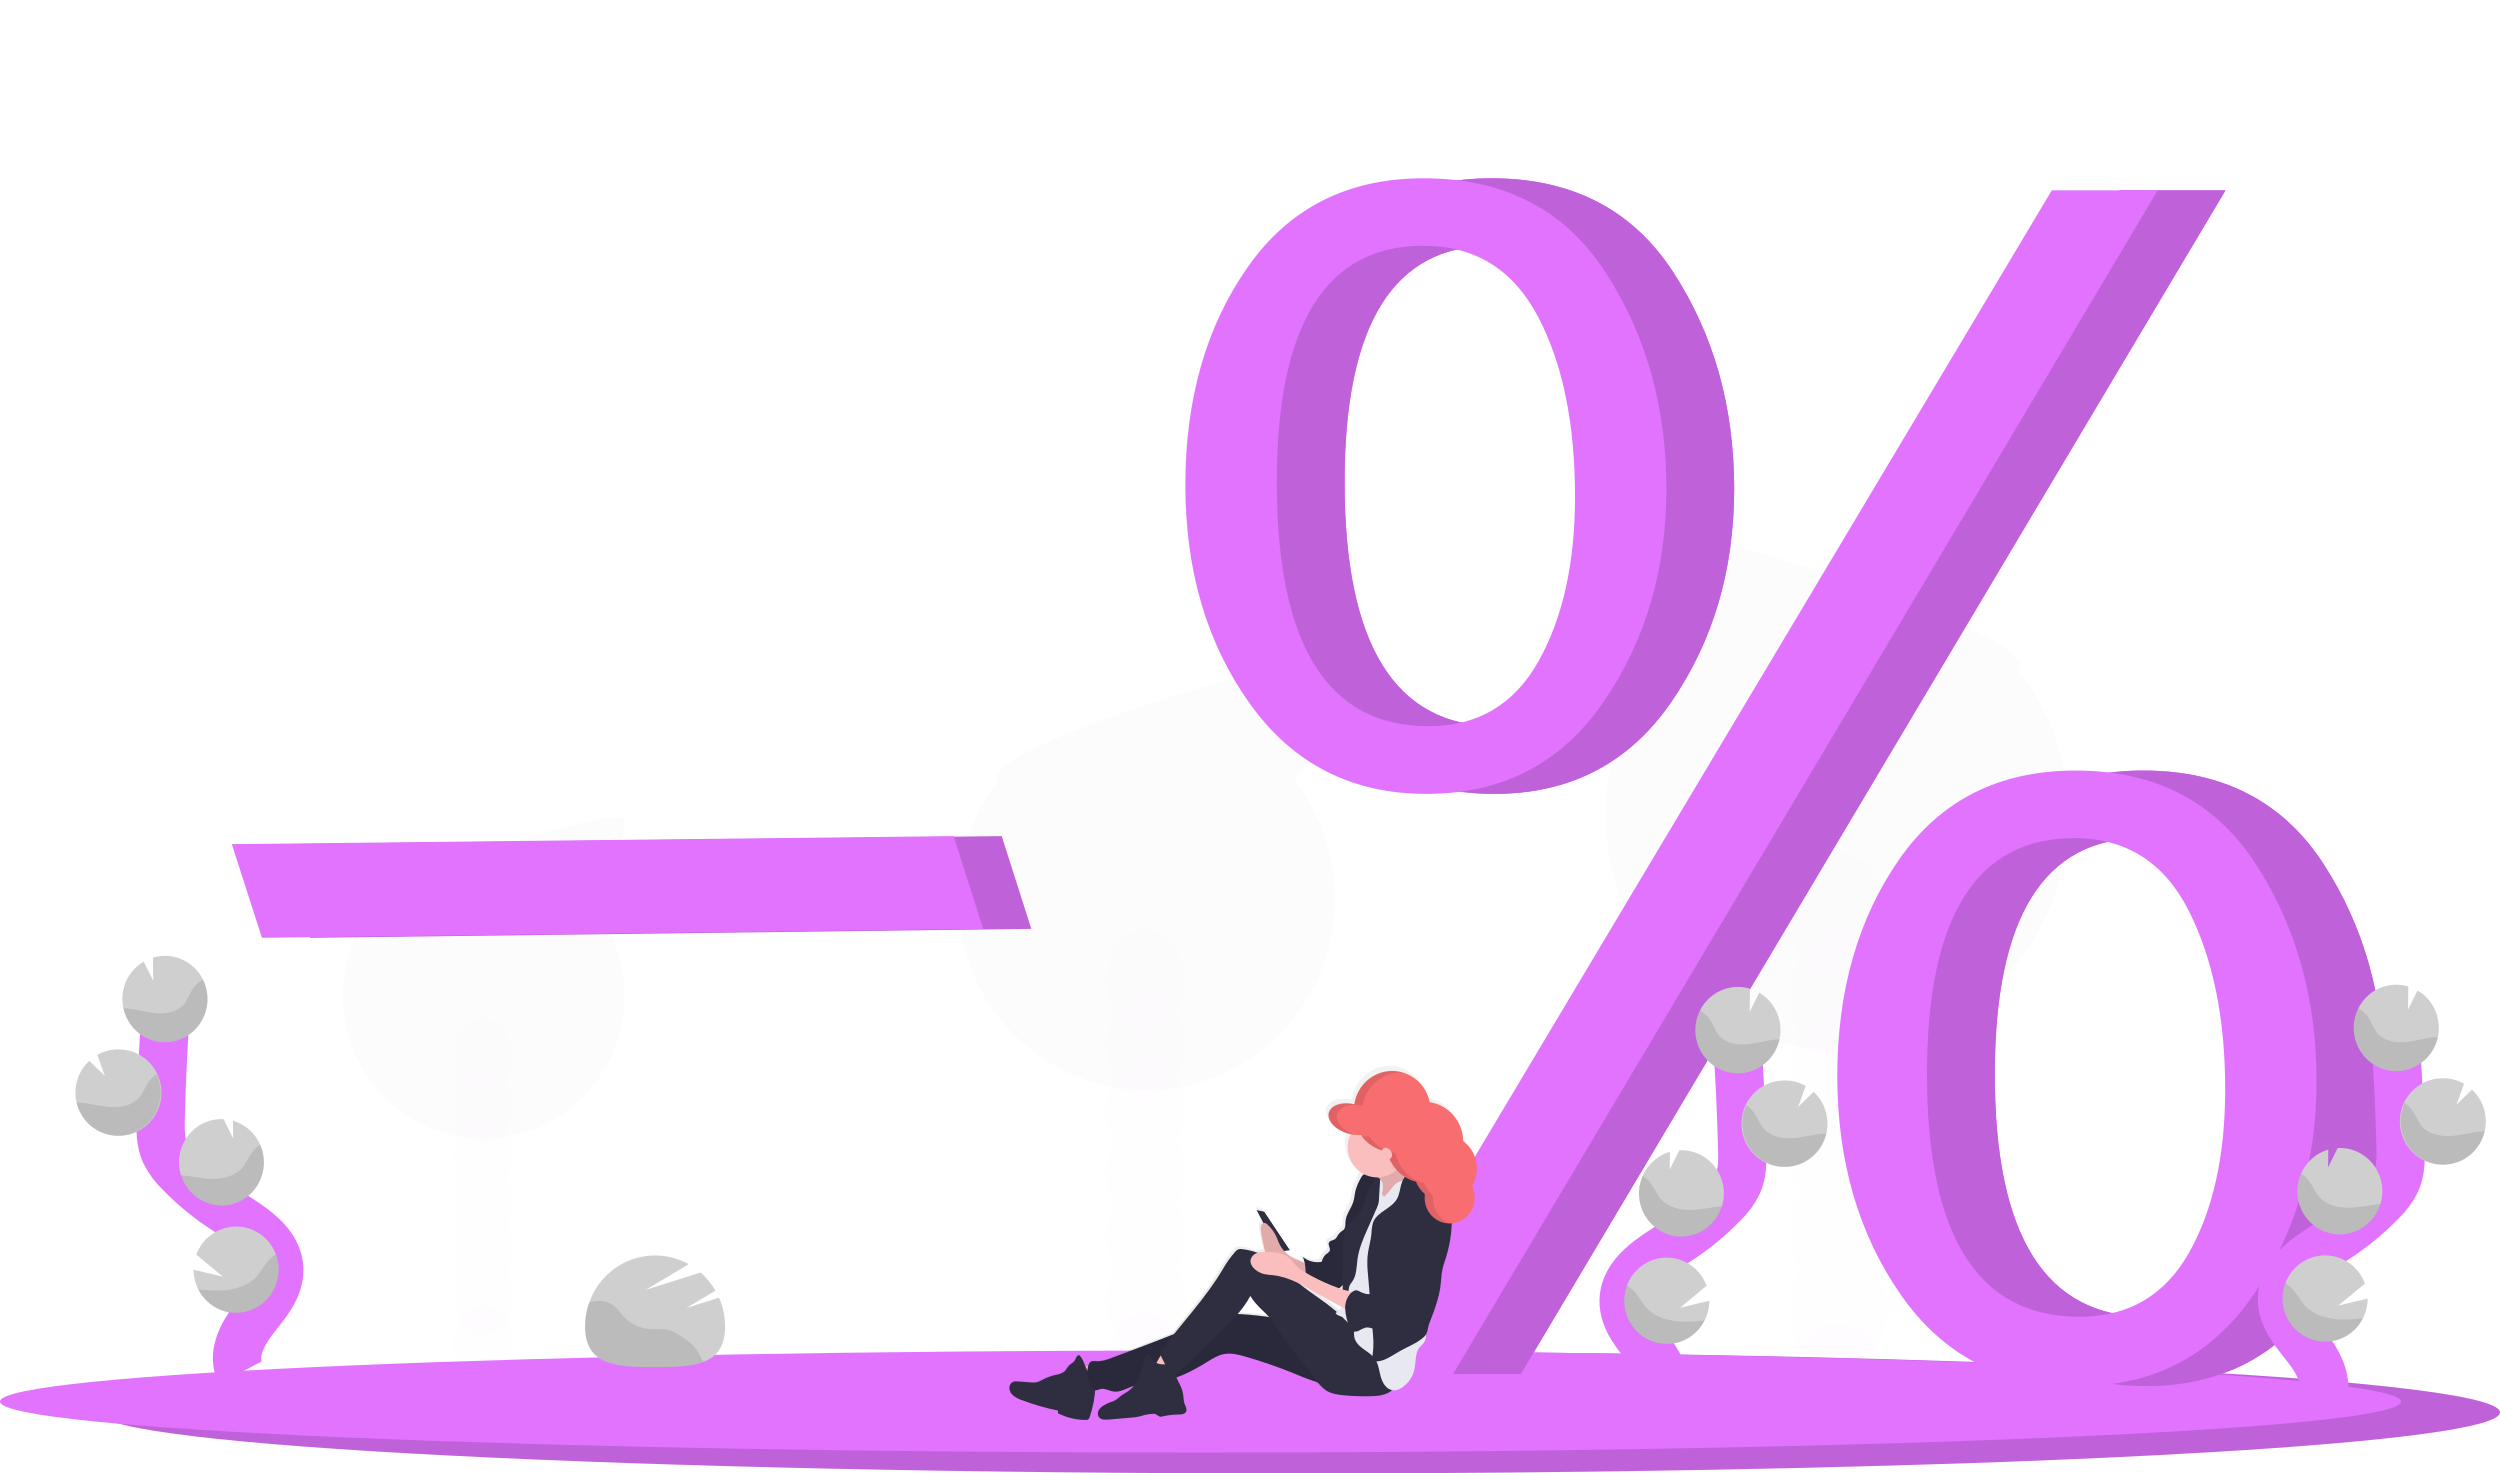<svg width="207" height="122" viewBox="0 0 207 122" fill="none" xmlns="http://www.w3.org/2000/svg">
<g clip-path="url(#clip0_1_538)">
<g opacity="0.1">
<path opacity="0.1" d="M152.193 120.201C154.402 120.201 156.193 117.821 156.193 114.887C156.193 111.952 154.402 109.573 152.193 109.573C149.983 109.573 148.192 111.952 148.192 114.887C148.192 117.821 149.983 120.201 152.193 120.201Z" fill="#E173FF"/>
<path opacity="0.1" d="M155.359 92.153C155.919 91.166 156.21 90.044 156.201 88.905C156.201 85.964 154.41 83.591 152.2 83.591C149.991 83.591 148.201 85.97 148.201 88.905C148.19 90.044 148.478 91.165 149.036 92.153C148.489 93.145 148.201 94.263 148.201 95.4C148.201 96.537 148.489 97.655 149.036 98.647C148.489 99.639 148.202 100.758 148.202 101.895C148.202 103.032 148.489 104.15 149.036 105.143C148.478 106.131 148.19 107.252 148.201 108.391C148.201 111.332 149.993 113.705 152.2 113.705C154.408 113.705 156.201 111.326 156.201 108.391C156.212 107.252 155.924 106.131 155.366 105.143C155.913 104.15 156.201 103.032 156.201 101.895C156.201 100.758 155.913 99.639 155.366 98.647C155.913 97.655 156.201 96.537 156.201 95.4C156.201 94.263 155.913 93.145 155.366 92.153H155.359Z" fill="#E173FF"/>
<path opacity="0.1" d="M152.193 87.725C154.402 87.725 156.193 85.346 156.193 82.411C156.193 79.476 154.402 77.097 152.193 77.097C149.983 77.097 148.192 79.476 148.192 82.411C148.192 85.346 149.983 87.725 152.193 87.725Z" fill="#E173FF"/>
<path opacity="0.1" d="M152.193 81.229C154.402 81.229 156.193 78.85 156.193 75.915C156.193 72.981 154.402 70.601 152.193 70.601C149.983 70.601 148.192 72.981 148.192 75.915C148.192 78.85 149.983 81.229 152.193 81.229Z" fill="#E173FF"/>
<path opacity="0.1" d="M167.167 31.466C167.712 30.76 168.21 30.016 168.655 29.24L158.151 27.489L169.519 27.575C170.608 25.167 171.203 22.559 171.265 19.91C171.327 17.26 170.856 14.626 169.881 12.168L154.629 20.193L168.697 9.705C167.378 7.396 165.606 5.387 163.489 3.803C161.373 2.219 158.958 1.094 156.395 0.499C153.832 -0.097 151.175 -0.151 148.59 0.341C146.006 0.832 143.548 1.858 141.371 3.355C139.194 4.852 137.344 6.788 135.936 9.042C134.528 11.296 133.592 13.82 133.187 16.457C132.781 19.094 132.915 21.787 133.58 24.369C134.244 26.952 135.425 29.367 137.049 31.466C136.198 32.565 135.466 33.754 134.865 35.012L148.508 42.206L133.961 37.243C132.938 40.307 132.683 43.581 133.221 46.769C133.758 49.958 135.071 52.96 137.04 55.503C134.817 58.371 133.434 61.817 133.05 65.445C132.665 69.073 133.294 72.738 134.865 76.02C136.436 79.303 138.885 82.071 141.933 84.007C144.98 85.943 148.503 86.97 152.099 86.97C155.694 86.97 159.217 85.943 162.265 84.007C165.312 82.071 167.761 79.303 169.332 76.02C170.903 72.738 171.532 69.073 171.148 65.445C170.763 61.817 169.38 58.371 167.157 55.503C169.814 52.076 171.258 47.842 171.258 43.481C171.258 39.12 169.814 34.886 167.157 31.459L167.167 31.466Z" fill="#CFCFCF"/>
<path opacity="0.1" d="M132.949 43.489C132.942 47.851 134.387 52.087 137.049 55.511C134.826 58.379 133.444 61.824 133.059 65.452C132.674 69.081 133.303 72.745 134.874 76.028C136.445 79.31 138.894 82.078 141.942 84.014C144.989 85.951 148.512 86.978 152.108 86.978C155.703 86.978 159.226 85.951 162.274 84.014C165.321 82.078 167.77 79.31 169.341 76.028C170.912 72.745 171.541 69.081 171.157 65.452C170.772 61.824 169.389 58.379 167.166 55.511C169.734 52.202 132.949 41.306 132.949 43.489Z" fill="black"/>
</g>
<g opacity="0.1">
<path opacity="0.1" d="M39.989 114.517C41.334 114.517 42.423 113.069 42.423 111.282C42.423 109.495 41.334 108.047 39.989 108.047C38.645 108.047 37.555 109.495 37.555 111.282C37.555 113.069 38.645 114.517 39.989 114.517Z" fill="#E173FF"/>
<path opacity="0.1" d="M41.925 97.443C42.265 96.841 42.441 96.159 42.434 95.465C42.434 93.679 41.347 92.23 39.998 92.23C38.649 92.23 37.564 93.679 37.564 95.465C37.557 96.159 37.732 96.841 38.071 97.443C37.739 98.047 37.564 98.728 37.564 99.42C37.564 100.112 37.739 100.793 38.071 101.397C37.739 102.001 37.564 102.682 37.564 103.374C37.564 104.066 37.739 104.746 38.071 105.351C37.732 105.952 37.557 106.634 37.564 107.326C37.564 109.115 38.651 110.563 39.998 110.563C41.346 110.563 42.434 109.115 42.434 107.326C42.441 106.634 42.265 105.951 41.925 105.351C42.259 104.747 42.434 104.066 42.434 103.374C42.434 102.681 42.259 102.001 41.925 101.397C42.259 100.793 42.434 100.112 42.434 99.42C42.434 98.728 42.259 98.047 41.925 97.443Z" fill="#E173FF"/>
<path opacity="0.1" d="M39.989 94.747C41.334 94.747 42.423 93.298 42.423 91.511C42.423 89.725 41.334 88.276 39.989 88.276C38.645 88.276 37.555 89.725 37.555 91.511C37.555 93.298 38.645 94.747 39.989 94.747Z" fill="#E173FF"/>
<path opacity="0.1" d="M39.989 90.793C41.334 90.793 42.423 89.344 42.423 87.558C42.423 85.771 41.334 84.323 39.989 84.323C38.645 84.323 37.555 85.771 37.555 87.558C37.555 89.344 38.645 90.793 39.989 90.793Z" fill="#E173FF"/>
<path opacity="0.1" d="M30.878 60.497C30.546 60.068 30.243 59.615 29.972 59.143L36.371 58.077L29.451 58.13C28.788 56.665 28.427 55.078 28.389 53.466C28.35 51.854 28.636 50.252 29.228 48.755L38.506 53.647L29.945 47.25C30.748 45.845 31.827 44.623 33.116 43.66C34.404 42.697 35.874 42.013 37.434 41.65C38.993 41.288 40.61 41.256 42.183 41.555C43.756 41.855 45.251 42.479 46.576 43.39C47.9 44.301 49.026 45.479 49.883 46.85C50.74 48.222 51.31 49.758 51.557 51.363C51.804 52.967 51.723 54.606 51.319 56.178C50.915 57.749 50.197 59.22 49.209 60.497C49.727 61.165 50.173 61.888 50.538 62.653L42.233 67.035L51.089 64.019C51.711 65.885 51.865 67.878 51.536 69.819C51.208 71.76 50.408 73.588 49.209 75.136C50.562 76.882 51.404 78.979 51.638 81.188C51.872 83.397 51.489 85.628 50.533 87.626C49.576 89.624 48.085 91.309 46.23 92.487C44.375 93.666 42.23 94.291 40.042 94.291C37.853 94.291 35.709 93.666 33.853 92.487C31.998 91.309 30.507 89.624 29.551 87.626C28.595 85.628 28.212 83.397 28.446 81.188C28.68 78.979 29.521 76.882 30.874 75.136C29.258 73.049 28.378 70.471 28.378 67.817C28.378 65.162 29.258 62.584 30.874 60.497H30.878Z" fill="#CFCFCF"/>
<path opacity="0.1" d="M51.705 67.817C51.709 70.472 50.829 73.051 49.209 75.136C50.562 76.882 51.404 78.979 51.638 81.188C51.872 83.397 51.489 85.628 50.533 87.626C49.576 89.624 48.085 91.309 46.23 92.487C44.375 93.666 42.23 94.291 40.042 94.291C37.853 94.291 35.709 93.666 33.853 92.487C31.998 91.309 30.507 89.624 29.551 87.626C28.595 85.628 28.212 83.397 28.446 81.188C28.68 78.979 29.521 76.882 30.874 75.136C29.311 73.131 51.705 66.488 51.705 67.817Z" fill="black"/>
</g>
<g opacity="0.1">
<path opacity="0.1" d="M94.863 117.333C96.663 117.333 98.121 115.395 98.121 113.004C98.121 110.614 96.663 108.676 94.863 108.676C93.064 108.676 91.605 110.614 91.605 113.004C91.605 115.395 93.064 117.333 94.863 117.333Z" fill="#E173FF"/>
<path opacity="0.1" d="M97.442 94.484C97.896 93.678 98.131 92.765 98.121 91.837C98.121 89.447 96.672 87.508 94.861 87.508C93.05 87.508 91.602 89.447 91.602 91.837C91.592 92.765 91.827 93.679 92.282 94.484C91.836 95.292 91.602 96.203 91.602 97.13C91.602 98.056 91.836 98.967 92.282 99.775C91.836 100.583 91.602 101.494 91.602 102.421C91.602 103.347 91.836 104.258 92.282 105.066C91.827 105.87 91.592 106.784 91.602 107.712C91.602 110.102 93.061 112.041 94.861 112.041C96.662 112.041 98.121 110.102 98.121 107.712C98.131 106.785 97.896 105.871 97.442 105.066C97.888 104.257 98.121 103.347 98.121 102.421C98.121 101.494 97.888 100.584 97.442 99.775C97.888 98.967 98.121 98.056 98.121 97.13C98.121 96.203 97.888 95.292 97.442 94.484Z" fill="#E173FF"/>
<path opacity="0.1" d="M94.863 90.876C96.663 90.876 98.121 88.937 98.121 86.547C98.121 84.156 96.663 82.218 94.863 82.218C93.064 82.218 91.605 84.156 91.605 86.547C91.605 88.937 93.064 90.876 94.863 90.876Z" fill="#E173FF"/>
<path opacity="0.1" d="M94.863 85.584C96.663 85.584 98.121 83.646 98.121 81.255C98.121 78.864 96.663 76.926 94.863 76.926C93.064 76.926 91.605 78.864 91.605 81.255C91.605 83.646 93.064 85.584 94.863 85.584Z" fill="#E173FF"/>
<path opacity="0.1" d="M82.673 45.044C82.228 44.469 81.822 43.864 81.46 43.232L90.02 41.806L80.763 41.876C79.874 39.914 79.39 37.789 79.338 35.631C79.287 33.472 79.67 31.326 80.464 29.323L92.887 35.863L81.429 27.316C82.499 25.428 83.942 23.784 85.667 22.487C87.392 21.191 89.361 20.269 91.453 19.779C93.544 19.29 95.713 19.244 97.823 19.644C99.933 20.044 101.939 20.881 103.716 22.103C105.492 23.325 107.002 24.906 108.149 26.747C109.297 28.588 110.058 30.649 110.385 32.803C110.712 34.956 110.598 37.154 110.051 39.26C109.503 41.367 108.533 43.336 107.202 45.044C107.895 45.94 108.491 46.909 108.98 47.934L97.868 53.794L109.717 49.75C110.55 52.246 110.756 54.914 110.316 57.511C109.877 60.109 108.807 62.554 107.202 64.626C109.012 66.962 110.139 69.769 110.452 72.724C110.765 75.68 110.252 78.665 108.973 81.339C107.693 84.013 105.698 86.268 103.215 87.845C100.733 89.422 97.863 90.259 94.934 90.259C92.005 90.259 89.135 89.422 86.653 87.845C84.17 86.268 82.175 84.013 80.895 81.339C79.615 78.665 79.103 75.68 79.416 72.724C79.729 69.769 80.855 66.962 82.666 64.626C80.503 61.833 79.327 58.384 79.327 54.831C79.327 51.279 80.503 47.83 82.666 45.037L82.673 45.044Z" fill="#CFCFCF"/>
<path opacity="0.1" d="M110.541 54.84C110.547 58.393 109.37 61.843 107.202 64.633C109.012 66.969 110.139 69.776 110.452 72.732C110.765 75.687 110.252 78.673 108.973 81.347C107.693 84.021 105.698 86.275 103.215 87.852C100.733 89.43 97.863 90.266 94.934 90.266C92.005 90.266 89.135 89.43 86.653 87.852C84.17 86.275 82.175 84.021 80.895 81.347C79.615 78.673 79.103 75.687 79.416 72.732C79.729 69.776 80.855 66.969 82.666 64.633C80.574 61.938 110.541 53.06 110.541 54.84Z" fill="black"/>
</g>
<path d="M207 116.943C207 118.206 197.905 119.36 182.868 120.252C180.133 120.412 177.203 120.564 174.096 120.708C171.41 120.83 168.596 120.946 165.653 121.055C162.801 121.158 159.84 121.254 156.769 121.342C147.073 121.623 136.354 121.825 124.966 121.926C122.202 121.952 119.402 121.972 116.565 121.985C113.609 121.999 110.62 122.005 107.597 122.004C52.697 122.004 8.195 119.741 8.195 116.949C8.195 114.157 52.697 111.894 107.597 111.894C131.232 111.894 152.937 112.315 169.997 113.014L171.863 113.091H171.873C193.363 114.015 207 115.407 207 116.943Z" fill="#E173FF"/>
<path opacity="0.15" d="M207 116.943C207 118.206 197.905 119.36 182.868 120.252C180.133 120.412 177.203 120.564 174.096 120.708C171.41 120.83 168.596 120.946 165.653 121.055C162.801 121.158 159.84 121.254 156.769 121.342C147.073 121.623 136.354 121.825 124.966 121.926C122.202 121.952 119.402 121.972 116.565 121.985C113.609 121.999 110.62 122.005 107.597 122.004C52.697 122.004 8.195 119.741 8.195 116.949C8.195 114.157 52.697 111.894 107.597 111.894C131.232 111.894 152.937 112.315 169.997 113.014L171.863 113.091H171.873C193.363 114.015 207 115.407 207 116.943Z" fill="black"/>
<path d="M198.805 116.054C198.805 117.109 189.71 118.076 174.673 118.811C171.94 118.945 169.008 119.072 165.902 119.191C163.216 119.294 160.402 119.391 157.459 119.482C154.608 119.568 151.647 119.648 148.576 119.723C138.878 119.958 128.159 120.127 116.771 120.211C114.01 120.232 111.21 120.248 108.37 120.259C105.414 120.27 102.425 120.276 99.403 120.276C44.504 120.276 0 118.384 0 116.048C0 113.712 44.504 111.821 99.403 111.821C123.037 111.821 144.742 112.172 161.802 112.756L163.668 112.82H163.68C185.177 113.605 198.805 114.762 198.805 116.054Z" fill="#E173FF"/>
<path d="M25.673 77.65L23.177 69.895L82.941 69.232L85.39 76.91L25.673 77.65Z" fill="#E173FF"/>
<path opacity="0.15" d="M25.673 77.65L23.177 69.895L82.941 69.232L85.39 76.91L25.673 77.65Z" fill="black"/>
<path d="M21.689 77.65L19.193 69.895L78.957 69.232L81.406 76.91L21.689 77.65Z" fill="#E173FF"/>
<path d="M123.713 65.734C117.534 65.734 112.664 63.245 109.103 58.266C105.543 53.287 103.763 47.256 103.763 40.172C103.763 33.04 105.484 27.021 108.928 22.114C112.371 17.208 117.228 14.757 123.499 14.762C130.149 14.762 135.16 17.347 138.531 22.517C141.902 27.687 143.588 33.67 143.589 40.468C143.589 47.216 141.844 53.115 138.355 58.165C134.866 63.215 129.985 65.738 123.713 65.734ZM123.894 60.133C127.959 60.133 130.997 58.335 133.009 54.739C135.02 51.142 136.026 46.608 136.026 41.137C136.026 35.046 134.997 30.06 132.938 26.176C130.88 22.293 127.722 20.351 123.467 20.349C115.377 20.349 111.333 26.871 111.333 39.914C111.333 53.395 115.519 60.135 123.89 60.133H123.894ZM125.929 113.767H116.992L175.503 15.76H184.272L125.929 113.767ZM177.692 114.773C171.42 114.773 166.53 112.261 163.023 107.236C159.516 102.212 157.755 96.18 157.74 89.14C157.74 82.056 159.45 76.061 162.869 71.154C166.288 66.248 171.157 63.797 177.477 63.802C184.08 63.802 189.055 66.387 192.403 71.557C195.751 76.727 197.426 82.71 197.427 89.506C197.427 96.21 195.694 102.098 192.227 107.17C188.761 112.242 183.915 114.776 177.689 114.773H177.692ZM177.797 109.029C181.843 109.029 184.865 107.261 186.863 103.726C188.861 100.19 189.86 95.675 189.86 90.179C189.86 84.297 188.849 79.364 186.827 75.38C184.805 71.397 181.654 69.402 177.375 69.395C169.239 69.395 165.171 75.917 165.171 88.96C165.168 102.34 169.376 109.03 177.794 109.029H177.797Z" fill="#E173FF"/>
<path d="M123.713 65.734C117.534 65.734 112.664 63.245 109.103 58.266C105.543 53.287 103.763 47.256 103.763 40.172C103.763 33.04 105.484 27.021 108.928 22.114C112.371 17.208 117.228 14.757 123.499 14.762C130.149 14.762 135.16 17.347 138.531 22.517C141.902 27.687 143.588 33.67 143.589 40.468C143.589 47.216 141.844 53.115 138.355 58.165C134.866 63.215 129.985 65.738 123.713 65.734ZM123.894 60.133C127.959 60.133 130.997 58.335 133.009 54.739C135.02 51.142 136.026 46.608 136.026 41.137C136.026 35.046 134.997 30.06 132.938 26.176C130.88 22.293 127.722 20.351 123.467 20.349C115.377 20.349 111.333 26.871 111.333 39.914C111.333 53.395 115.519 60.135 123.89 60.133H123.894ZM125.929 113.767H116.992L175.503 15.76H184.272L125.929 113.767ZM177.692 114.773C171.42 114.773 166.53 112.261 163.023 107.236C159.516 102.212 157.755 96.18 157.74 89.14C157.74 82.056 159.45 76.061 162.869 71.154C166.288 66.248 171.157 63.797 177.477 63.802C184.08 63.802 189.055 66.387 192.403 71.557C195.751 76.727 197.426 82.71 197.427 89.506C197.427 96.21 195.694 102.098 192.227 107.17C188.761 112.242 183.915 114.776 177.689 114.773H177.692ZM177.797 109.029C181.843 109.029 184.865 107.261 186.863 103.726C188.861 100.19 189.86 95.675 189.86 90.179C189.86 84.297 188.849 79.364 186.827 75.38C184.805 71.397 181.654 69.402 177.375 69.395C169.239 69.395 165.171 75.917 165.171 88.96C165.168 102.34 169.376 109.03 177.794 109.029H177.797Z" fill="#E173FF"/>
<path opacity="0.15" d="M123.713 65.734C117.534 65.734 112.664 63.245 109.103 58.266C105.543 53.287 103.763 47.256 103.763 40.172C103.763 33.04 105.484 27.021 108.928 22.114C112.371 17.208 117.228 14.757 123.499 14.762C130.149 14.762 135.16 17.347 138.531 22.517C141.902 27.687 143.588 33.67 143.589 40.468C143.589 47.216 141.844 53.115 138.355 58.165C134.866 63.215 129.985 65.738 123.713 65.734ZM123.894 60.133C127.959 60.133 130.997 58.335 133.009 54.739C135.02 51.142 136.026 46.608 136.026 41.137C136.026 35.046 134.997 30.06 132.938 26.176C130.88 22.293 127.722 20.351 123.467 20.349C115.377 20.349 111.333 26.871 111.333 39.914C111.333 53.395 115.519 60.135 123.89 60.133H123.894ZM125.929 113.767H116.992L175.503 15.76H184.272L125.929 113.767ZM177.692 114.773C171.42 114.773 166.53 112.261 163.023 107.236C159.516 102.212 157.755 96.18 157.74 89.14C157.74 82.056 159.45 76.061 162.869 71.154C166.288 66.248 171.157 63.797 177.477 63.802C184.08 63.802 189.055 66.387 192.403 71.557C195.751 76.727 197.426 82.71 197.427 89.506C197.427 96.21 195.694 102.098 192.227 107.17C188.761 112.242 183.915 114.776 177.689 114.773H177.692ZM177.797 109.029C181.843 109.029 184.865 107.261 186.863 103.726C188.861 100.19 189.86 95.675 189.86 90.179C189.86 84.297 188.849 79.364 186.827 75.38C184.805 71.397 181.654 69.402 177.375 69.395C169.239 69.395 165.171 75.917 165.171 88.96C165.168 102.34 169.376 109.03 177.794 109.029H177.797Z" fill="black"/>
<path d="M118.099 65.734C111.919 65.734 107.05 63.245 103.489 58.266C99.929 53.287 98.148 47.256 98.148 40.172C98.148 33.04 99.87 27.021 103.313 22.114C106.757 17.208 111.614 14.757 117.885 14.762C124.535 14.762 129.546 17.347 132.916 22.517C136.287 27.687 137.973 33.67 137.975 40.468C137.975 47.216 136.23 53.115 132.741 58.165C129.252 63.215 124.371 65.738 118.099 65.734ZM118.28 60.133C122.345 60.133 125.383 58.335 127.395 54.739C129.406 51.142 130.412 46.608 130.412 41.137C130.412 35.046 129.383 30.06 127.324 26.176C125.265 22.293 122.108 20.351 117.852 20.349C109.763 20.349 105.719 26.871 105.719 39.914C105.719 53.395 109.904 60.135 118.276 60.133H118.28ZM120.315 113.767H111.378L169.889 15.76H178.658L120.315 113.767ZM172.078 114.773C165.806 114.773 160.916 112.261 157.409 107.236C153.901 102.212 152.14 96.18 152.126 89.14C152.126 82.056 153.836 76.061 157.255 71.154C160.674 66.248 165.543 63.797 171.863 63.802C178.466 63.802 183.441 66.387 186.789 71.557C190.137 76.727 191.812 82.71 191.813 89.506C191.813 96.21 190.08 102.098 186.613 107.17C183.147 112.242 178.301 114.776 172.074 114.773H172.078ZM172.183 109.029C176.229 109.029 179.251 107.261 181.249 103.726C183.247 100.19 184.246 95.675 184.246 90.179C184.246 84.297 183.235 79.364 181.213 75.38C179.191 71.397 176.039 69.402 171.758 69.395C163.621 69.395 159.553 75.917 159.553 88.96C159.553 102.34 163.762 109.03 172.179 109.029H172.183Z" fill="#E173FF"/>
<path d="M137.65 116.227C138.397 114.822 137.549 113.102 136.575 111.848C135.6 110.595 134.412 109.293 134.438 107.696C134.474 105.404 136.872 104.049 138.784 102.832C140.207 101.93 141.518 100.861 142.692 99.645C143.184 99.177 143.59 98.624 143.893 98.013C144.29 97.116 144.277 96.096 144.255 95.114C144.172 91.84 144.013 88.57 143.777 85.306" stroke="#E173FF" stroke-width="4" stroke-miterlimit="10"/>
<path d="M147.421 85.126C147.394 84.527 147.218 83.945 146.911 83.433C146.604 82.921 146.174 82.495 145.662 82.196L144.873 83.781L144.896 81.862C144.52 81.75 144.127 81.702 143.736 81.72C143.039 81.753 142.368 81.995 141.808 82.415C141.247 82.835 140.821 83.415 140.585 84.08C140.349 84.746 140.312 85.468 140.48 86.154C140.648 86.841 141.012 87.462 141.528 87.938C142.043 88.414 142.686 88.725 143.375 88.83C144.065 88.935 144.769 88.831 145.4 88.53C146.031 88.229 146.559 87.745 146.919 87.139C147.279 86.533 147.453 85.833 147.421 85.126Z" fill="#CFCFCF"/>
<path d="M141.137 109.341C140.767 110.07 140.161 110.648 139.422 110.978C138.682 111.308 137.853 111.37 137.073 111.153C136.294 110.936 135.612 110.454 135.141 109.787C134.671 109.12 134.44 108.31 134.489 107.491C134.537 106.672 134.861 105.895 135.407 105.29C135.953 104.686 136.687 104.29 137.486 104.169C138.285 104.048 139.101 104.21 139.797 104.627C140.493 105.044 141.026 105.692 141.307 106.461L139.105 108.279L141.532 107.705C141.53 108.275 141.395 108.836 141.137 109.341Z" fill="#CFCFCF"/>
<path d="M139.396 102.391C138.934 102.413 138.472 102.343 138.036 102.183C137.601 102.024 137.201 101.779 136.858 101.463C136.516 101.147 136.239 100.765 136.042 100.34C135.845 99.915 135.732 99.454 135.711 98.985C135.683 98.425 135.788 97.866 136.015 97.355C136.226 96.877 136.537 96.452 136.927 96.109C137.316 95.766 137.776 95.515 138.272 95.371L138.252 96.842L139.05 95.239C139.984 95.195 140.897 95.529 141.588 96.167C142.279 96.806 142.692 97.697 142.736 98.645C142.779 99.593 142.45 100.519 141.821 101.221C141.192 101.922 140.314 102.341 139.38 102.386L139.396 102.391Z" fill="#CFCFCF"/>
<path d="M147.952 96.614C147.484 96.646 147.014 96.582 146.571 96.427C146.128 96.273 145.719 96.03 145.37 95.713C145.02 95.396 144.736 95.011 144.534 94.582C144.333 94.152 144.218 93.686 144.196 93.21C144.174 92.735 144.246 92.26 144.407 91.813C144.568 91.366 144.815 90.957 145.134 90.608C145.453 90.259 145.838 89.979 146.265 89.782C146.692 89.586 147.153 89.479 147.622 89.466C148.281 89.433 148.935 89.591 149.509 89.92L148.886 91.651L150.168 90.403C150.856 91.04 151.267 91.928 151.311 92.872C151.327 93.203 151.297 93.535 151.22 93.857C151.045 94.615 150.631 95.294 150.041 95.792C149.451 96.289 148.718 96.578 147.952 96.614Z" fill="#CFCFCF"/>
<path opacity="0.1" d="M146.946 86.08C146.133 86.17 145.344 86.427 144.527 86.479C143.71 86.53 142.814 86.332 142.298 85.686C142.019 85.341 141.881 84.902 141.646 84.523C141.423 84.171 141.118 83.879 140.758 83.676C140.532 84.129 140.404 84.626 140.381 85.134C140.359 85.642 140.444 86.148 140.63 86.62C140.816 87.092 141.099 87.518 141.46 87.87C141.821 88.223 142.252 88.493 142.724 88.663C143.196 88.833 143.698 88.899 144.197 88.856C144.696 88.814 145.18 88.664 145.617 88.416C146.055 88.169 146.435 87.83 146.734 87.422C147.032 87.013 147.241 86.545 147.347 86.049C147.213 86.056 147.08 86.065 146.946 86.08Z" fill="black"/>
<path opacity="0.1" d="M147.952 96.614C147.344 96.642 146.74 96.51 146.198 96.232C145.655 95.953 145.193 95.537 144.856 95.023C144.518 94.51 144.318 93.917 144.273 93.302C144.228 92.686 144.34 92.07 144.599 91.511C144.879 91.704 145.119 91.948 145.307 92.232C145.559 92.616 145.711 93.061 146.006 93.414C146.55 94.07 147.493 94.283 148.343 94.245C149.192 94.206 150.014 93.96 150.862 93.877C150.98 93.866 151.099 93.859 151.224 93.855C151.049 94.614 150.635 95.294 150.044 95.792C149.453 96.29 148.719 96.579 147.952 96.614Z" fill="black"/>
<path opacity="0.1" d="M139.396 102.391C138.934 102.413 138.472 102.342 138.036 102.183C137.601 102.024 137.201 101.779 136.858 101.463C136.516 101.147 136.239 100.765 136.042 100.34C135.845 99.915 135.732 99.454 135.711 98.985C135.683 98.425 135.788 97.866 136.015 97.355C136.306 97.551 136.558 97.8 136.759 98.09C137.033 98.481 137.205 98.934 137.525 99.296C138.12 99.967 139.119 100.204 140.019 100.182C140.919 100.16 141.733 99.947 142.6 99.878C142.385 100.581 141.962 101.198 141.389 101.648C140.816 102.098 140.12 102.357 139.396 102.391Z" fill="black"/>
<path opacity="0.1" d="M141.137 109.341C140.727 110.159 140.022 110.786 139.17 111.091C138.317 111.397 137.381 111.359 136.556 110.984C135.731 110.609 135.079 109.926 134.735 109.077C134.392 108.228 134.383 107.277 134.711 106.422C135.001 106.616 135.262 106.852 135.484 107.122C135.82 107.538 136.04 108.008 136.428 108.394C137.152 109.111 138.311 109.407 139.347 109.435C139.945 109.44 140.543 109.408 141.137 109.341Z" fill="black"/>
<path d="M192.162 116.043C192.908 114.638 192.061 112.918 191.087 111.664C190.112 110.411 188.924 109.109 188.949 107.512C188.986 105.22 191.384 103.865 193.296 102.649C194.718 101.747 196.03 100.677 197.204 99.461C197.696 98.993 198.102 98.441 198.405 97.829C198.801 96.932 198.789 95.912 198.767 94.93C198.684 91.656 198.524 88.387 198.289 85.122" stroke="#E173FF" stroke-width="4" stroke-miterlimit="10"/>
<path d="M201.933 84.942C201.905 84.343 201.73 83.761 201.423 83.249C201.115 82.737 200.686 82.311 200.174 82.012L199.385 83.597L199.408 81.678C199.032 81.566 198.639 81.518 198.247 81.536C197.551 81.569 196.88 81.811 196.319 82.231C195.759 82.651 195.333 83.231 195.097 83.897C194.861 84.562 194.824 85.284 194.992 85.97C195.16 86.657 195.524 87.278 196.04 87.754C196.555 88.23 197.198 88.541 197.887 88.646C198.576 88.752 199.281 88.647 199.912 88.346C200.542 88.045 201.071 87.561 201.431 86.955C201.791 86.349 201.965 85.649 201.933 84.942Z" fill="#CFCFCF"/>
<path d="M195.648 109.157C195.279 109.886 194.673 110.464 193.933 110.794C193.193 111.124 192.364 111.186 191.585 110.969C190.806 110.752 190.124 110.27 189.653 109.603C189.182 108.936 188.952 108.126 189 107.307C189.049 106.488 189.373 105.711 189.919 105.107C190.465 104.502 191.199 104.106 191.998 103.985C192.797 103.864 193.613 104.026 194.309 104.443C195.004 104.861 195.537 105.508 195.819 106.277L193.617 108.095L196.043 107.521C196.042 108.091 195.907 108.652 195.648 109.157Z" fill="#CFCFCF"/>
<path d="M193.908 102.207C193.446 102.229 192.984 102.159 192.548 101.999C192.113 101.84 191.713 101.595 191.37 101.279C191.028 100.963 190.751 100.581 190.554 100.156C190.357 99.731 190.244 99.271 190.223 98.801C190.195 98.241 190.3 97.682 190.527 97.171C190.737 96.693 191.049 96.268 191.438 95.925C191.828 95.583 192.287 95.331 192.783 95.188L192.764 96.658L193.562 95.055H193.571C194.034 95.033 194.496 95.104 194.931 95.263C195.367 95.423 195.767 95.667 196.109 95.984C196.451 96.3 196.729 96.681 196.926 97.107C197.123 97.532 197.235 97.992 197.257 98.461C197.278 98.93 197.209 99.4 197.052 99.841C196.895 100.283 196.654 100.69 196.342 101.037C196.03 101.384 195.655 101.666 195.236 101.866C194.817 102.066 194.363 102.18 193.901 102.202L193.908 102.207Z" fill="#CFCFCF"/>
<path d="M202.463 96.43C201.996 96.462 201.526 96.398 201.083 96.244C200.64 96.089 200.231 95.846 199.881 95.529C199.532 95.212 199.248 94.827 199.046 94.398C198.845 93.968 198.729 93.502 198.708 93.027C198.686 92.551 198.757 92.076 198.918 91.629C199.08 91.183 199.327 90.773 199.646 90.424C199.965 90.075 200.349 89.795 200.777 89.599C201.204 89.403 201.665 89.295 202.134 89.282C202.792 89.249 203.447 89.407 204.021 89.736L203.398 91.467L204.68 90.219C205.368 90.856 205.779 91.744 205.823 92.688C205.839 93.019 205.808 93.351 205.732 93.673C205.557 94.431 205.143 95.11 204.553 95.608C203.963 96.105 203.23 96.394 202.463 96.43Z" fill="#CFCFCF"/>
<path opacity="0.1" d="M201.458 85.896C200.645 85.986 199.856 86.243 199.039 86.295C198.222 86.346 197.326 86.148 196.809 85.503C196.53 85.157 196.393 84.718 196.157 84.339C195.935 83.987 195.63 83.696 195.27 83.492C195.044 83.945 194.915 84.442 194.893 84.95C194.871 85.458 194.956 85.964 195.142 86.436C195.328 86.908 195.611 87.334 195.972 87.687C196.333 88.039 196.764 88.309 197.235 88.479C197.707 88.649 198.21 88.715 198.709 88.672C199.207 88.63 199.692 88.48 200.129 88.233C200.567 87.985 200.947 87.646 201.245 87.238C201.544 86.83 201.753 86.362 201.859 85.865C201.725 85.872 201.592 85.881 201.458 85.896Z" fill="black"/>
<path opacity="0.1" d="M202.463 96.43C201.856 96.458 201.252 96.327 200.709 96.048C200.167 95.769 199.705 95.353 199.368 94.84C199.03 94.326 198.829 93.733 198.785 93.118C198.74 92.502 198.852 91.886 199.111 91.328C199.39 91.52 199.631 91.764 199.819 92.048C200.071 92.432 200.223 92.877 200.518 93.23C201.062 93.886 202.005 94.1 202.855 94.061C203.704 94.022 204.526 93.776 205.374 93.693C205.491 93.682 205.611 93.675 205.736 93.671C205.561 94.43 205.146 95.11 204.556 95.608C203.965 96.106 203.23 96.395 202.463 96.43Z" fill="black"/>
<path opacity="0.1" d="M193.908 102.207C193.446 102.229 192.984 102.159 192.548 101.999C192.113 101.84 191.713 101.595 191.37 101.279C191.028 100.963 190.751 100.581 190.554 100.156C190.357 99.731 190.244 99.271 190.223 98.801C190.195 98.241 190.3 97.682 190.527 97.171C190.818 97.368 191.07 97.617 191.271 97.906C191.545 98.298 191.717 98.75 192.037 99.112C192.631 99.783 193.631 100.02 194.531 99.998C195.404 99.98 196.244 99.763 197.112 99.695C196.897 100.397 196.474 101.015 195.901 101.464C195.327 101.914 194.632 102.173 193.908 102.207Z" fill="black"/>
<path opacity="0.1" d="M195.648 109.157C195.238 109.975 194.534 110.602 193.682 110.908C192.829 111.213 191.893 111.175 191.068 110.8C190.242 110.425 189.591 109.742 189.247 108.893C188.904 108.044 188.895 107.094 189.223 106.238C189.513 106.432 189.774 106.668 189.996 106.939C190.331 107.354 190.552 107.825 190.94 108.211C191.664 108.927 192.823 109.223 193.859 109.251C194.457 109.256 195.054 109.225 195.648 109.157Z" fill="black"/>
<path d="M19.909 113.653C19.162 112.249 20.01 110.528 20.984 109.275C21.959 108.021 23.147 106.72 23.121 105.123C23.085 102.831 20.687 101.476 18.775 100.259C17.352 99.357 16.041 98.287 14.867 97.072C14.375 96.603 13.969 96.051 13.666 95.439C13.269 94.543 13.282 93.522 13.304 92.541C13.387 89.267 13.546 85.997 13.782 82.733" stroke="#E173FF" stroke-width="4" stroke-miterlimit="10"/>
<path d="M10.138 82.553C10.165 81.954 10.341 81.371 10.648 80.859C10.955 80.347 11.385 79.922 11.897 79.623L12.686 81.207L12.663 79.288C13.039 79.177 13.432 79.129 13.824 79.147C14.52 79.18 15.191 79.422 15.752 79.842C16.312 80.262 16.738 80.841 16.974 81.507C17.21 82.172 17.247 82.894 17.079 83.581C16.911 84.267 16.547 84.888 16.031 85.364C15.516 85.841 14.873 86.151 14.184 86.257C13.495 86.362 12.79 86.258 12.159 85.957C11.528 85.656 11 85.172 10.64 84.566C10.28 83.96 10.106 83.259 10.138 82.553Z" fill="#CFCFCF"/>
<path d="M16.422 106.768C16.792 107.497 17.398 108.075 18.138 108.405C18.877 108.735 19.706 108.796 20.486 108.579C21.265 108.363 21.947 107.88 22.418 107.214C22.888 106.547 23.119 105.736 23.07 104.918C23.022 104.099 22.698 103.322 22.152 102.717C21.606 102.112 20.872 101.716 20.073 101.595C19.274 101.475 18.458 101.637 17.762 102.054C17.067 102.471 16.533 103.118 16.252 103.887L18.454 105.705L16.028 105.132C16.029 105.701 16.164 106.262 16.422 106.768Z" fill="#CFCFCF"/>
<path d="M18.163 99.818C18.625 99.84 19.087 99.769 19.523 99.61C19.958 99.451 20.358 99.206 20.701 98.89C21.043 98.573 21.32 98.192 21.517 97.766C21.714 97.341 21.827 96.881 21.848 96.412C21.876 95.852 21.771 95.293 21.544 94.781C21.333 94.304 21.022 93.878 20.632 93.536C20.242 93.193 19.783 92.941 19.287 92.798L19.307 94.269L18.509 92.666C17.575 92.621 16.662 92.955 15.971 93.594C15.28 94.233 14.867 95.124 14.823 96.072C14.78 97.019 15.108 97.946 15.738 98.647C16.367 99.349 17.245 99.768 18.179 99.812L18.163 99.818Z" fill="#CFCFCF"/>
<path d="M9.607 94.041C10.075 94.072 10.545 94.009 10.988 93.854C11.431 93.699 11.84 93.456 12.19 93.139C12.539 92.822 12.823 92.438 13.025 92.008C13.226 91.579 13.341 91.112 13.363 90.637C13.385 90.162 13.313 89.687 13.152 89.24C12.991 88.793 12.744 88.383 12.425 88.034C12.106 87.686 11.722 87.405 11.294 87.209C10.867 87.013 10.406 86.905 9.937 86.892C9.281 86.862 8.631 87.019 8.059 87.346L8.682 89.078L7.391 87.835C6.704 88.471 6.293 89.356 6.248 90.298C6.232 90.629 6.262 90.961 6.339 91.284C6.514 92.041 6.928 92.721 7.518 93.218C8.108 93.716 8.841 94.004 9.607 94.041Z" fill="#CFCFCF"/>
<path opacity="0.1" d="M10.613 83.507C11.426 83.597 12.215 83.854 13.032 83.905C13.849 83.957 14.745 83.758 15.261 83.113C15.54 82.768 15.678 82.328 15.914 81.95C16.136 81.597 16.441 81.306 16.801 81.102C17.027 81.556 17.155 82.053 17.178 82.561C17.2 83.068 17.115 83.575 16.929 84.047C16.743 84.519 16.46 84.945 16.099 85.297C15.738 85.649 15.307 85.919 14.835 86.089C14.364 86.259 13.861 86.325 13.362 86.283C12.863 86.24 12.379 86.09 11.942 85.843C11.504 85.596 11.124 85.257 10.826 84.848C10.527 84.44 10.318 83.972 10.212 83.475C10.346 83.483 10.479 83.492 10.613 83.507Z" fill="black"/>
<path opacity="0.1" d="M9.607 94.041C10.215 94.069 10.819 93.937 11.361 93.659C11.904 93.38 12.366 92.964 12.703 92.45C13.041 91.937 13.241 91.344 13.286 90.728C13.331 90.113 13.219 89.496 12.96 88.938C12.681 89.13 12.44 89.375 12.252 89.659C12 90.043 11.848 90.488 11.553 90.841C11.009 91.497 10.066 91.71 9.216 91.671C8.367 91.633 7.545 91.386 6.697 91.304C6.579 91.293 6.46 91.285 6.335 91.282C6.51 92.041 6.924 92.721 7.515 93.219C8.106 93.717 8.84 94.005 9.607 94.041Z" fill="black"/>
<path opacity="0.1" d="M18.163 99.818C18.625 99.84 19.087 99.769 19.523 99.61C19.958 99.451 20.358 99.206 20.701 98.89C21.043 98.573 21.32 98.192 21.517 97.767C21.714 97.341 21.827 96.881 21.848 96.412C21.876 95.852 21.771 95.293 21.544 94.781C21.253 94.978 21.001 95.227 20.8 95.517C20.526 95.908 20.354 96.36 20.034 96.722C19.439 97.393 18.44 97.63 17.54 97.609C16.667 97.59 15.826 97.373 14.959 97.305C15.174 98.007 15.597 98.625 16.17 99.075C16.743 99.524 17.439 99.784 18.163 99.818Z" fill="black"/>
<path opacity="0.1" d="M16.422 106.768C16.832 107.586 17.537 108.212 18.389 108.518C19.242 108.824 20.178 108.785 21.003 108.41C21.828 108.035 22.48 107.353 22.824 106.504C23.167 105.655 23.176 104.704 22.848 103.849C22.558 104.043 22.297 104.278 22.075 104.549C21.739 104.964 21.519 105.435 21.131 105.821C20.407 106.538 19.248 106.834 18.212 106.861C17.614 106.866 17.016 106.835 16.422 106.768Z" fill="black"/>
<path d="M121.973 96.428C121.976 95.983 121.876 95.543 121.682 95.143C121.488 94.743 121.204 94.395 120.853 94.127C120.81 92.442 119.625 91.065 118.102 90.852C117.985 90.279 117.721 89.748 117.337 89.312C116.953 88.875 116.462 88.549 115.915 88.367C115.781 88.324 115.645 88.291 115.507 88.269H115.467L115.397 88.26H115.337H115.277H115.199H115.152H115.024C113.47 88.26 112.177 89.466 111.91 91.056C110.905 90.82 109.984 91.126 109.819 91.771C109.776 91.942 109.786 92.122 109.846 92.287C110.016 92.787 110.57 93.265 111.322 93.502L111.42 93.532C111.469 93.546 111.517 93.557 111.566 93.568H111.599C111.323 94.166 111.283 94.849 111.489 95.476C111.695 96.102 112.131 96.624 112.705 96.934C112.683 96.947 112.661 96.961 112.64 96.976C112.547 97.063 112.473 97.168 112.423 97.285C112.241 97.608 112.1 97.954 112.003 98.312C111.93 98.619 111.918 98.941 111.822 99.244C111.657 99.796 111.233 100.279 111.184 100.866C111.162 101.127 111.204 101.434 111.021 101.612C110.976 101.652 110.927 101.688 110.876 101.72C110.748 101.809 110.64 101.925 110.558 102.059C110.504 102.169 110.433 102.27 110.346 102.356C110.181 102.483 109.909 102.47 109.828 102.665C109.746 102.86 109.956 103.09 109.907 103.303C109.868 103.476 109.681 103.555 109.545 103.671C109.393 103.838 109.287 104.042 109.237 104.264C108.967 104.317 108.688 104.309 108.421 104.24C108.154 104.171 107.905 104.043 107.693 103.865C107.766 104.055 107.819 104.251 107.852 104.452C107.636 104.218 107.281 104.15 107.019 104.029C106.68 103.871 106.378 103.644 106.131 103.36L106.606 103.294L104.505 100.059L103.886 99.93L104.442 101.013C104.396 101.035 104.356 101.067 104.325 101.107C104.294 101.147 104.272 101.194 104.261 101.244C104.231 101.364 104.223 101.489 104.239 101.612C104.268 101.902 104.316 102.19 104.382 102.474L104.543 103.235C104.557 103.306 104.574 103.377 104.596 103.446C104.386 103.439 104.176 103.463 103.973 103.518C103.556 103.362 103.123 103.257 102.681 103.207C102.584 103.19 102.485 103.195 102.39 103.222C102.282 103.272 102.189 103.35 102.118 103.446C101.756 103.871 101.435 104.33 101.158 104.817C100.03 106.81 98.523 108.549 97.112 110.35C96.138 110.753 95.157 111.135 94.173 111.514L92.06 112.332C91.638 112.495 91.2 112.663 90.75 112.633C90.548 112.62 90.301 112.589 90.187 112.764C90.132 112.85 90.088 112.944 90.059 113.043C89.984 113.043 89.91 113.061 89.841 113.065H89.829C89.695 112.727 89.579 112.365 89.322 112.118C89.27 112.126 89.221 112.148 89.179 112.18C89.137 112.212 89.104 112.254 89.082 112.302C89.032 112.398 89.001 112.503 88.943 112.591C88.829 112.76 88.632 112.843 88.49 112.986C88.349 113.129 88.26 113.354 88.108 113.493C87.895 113.65 87.645 113.749 87.384 113.778C86.992 113.872 86.614 114.018 86.259 114.212C86.128 114.294 85.989 114.359 85.843 114.407C85.682 114.438 85.518 114.444 85.355 114.423L84.236 114.341C84.137 114.327 84.035 114.332 83.937 114.354C83.822 114.396 83.724 114.477 83.659 114.582C83.593 114.688 83.564 114.812 83.575 114.936C83.589 115.059 83.627 115.178 83.688 115.286C83.749 115.393 83.83 115.487 83.928 115.561C84.123 115.706 84.338 115.819 84.566 115.898C85.538 116.28 86.541 116.578 87.563 116.789V117.019C88.271 117.381 89.053 117.57 89.847 117.57C89.905 117.575 89.964 117.564 90.017 117.539C90.09 117.483 90.141 117.402 90.16 117.311C90.397 116.59 90.548 115.843 90.607 115.085C90.747 115.076 90.884 115.04 91.011 114.98C91.397 114.874 91.779 115.142 92.176 115.186C92.665 115.24 93.119 114.951 93.581 114.773C93.648 114.747 93.715 114.725 93.782 114.703C93.65 114.876 93.495 115.029 93.32 115.157C93.128 115.297 92.913 115.399 92.724 115.545C92.568 115.69 92.4 115.822 92.223 115.94C92.098 115.999 91.969 116.049 91.837 116.091C91.646 116.161 91.464 116.254 91.294 116.368C91.142 116.459 91.013 116.585 90.917 116.736C90.869 116.806 90.839 116.888 90.831 116.973C90.823 117.058 90.836 117.144 90.87 117.223C90.904 117.301 90.957 117.37 91.024 117.421C91.091 117.473 91.17 117.507 91.254 117.519C91.405 117.546 91.56 117.55 91.712 117.532C92.317 117.486 92.92 117.429 93.523 117.374C93.778 117.356 94.032 117.319 94.282 117.263C94.414 117.23 94.544 117.186 94.677 117.151C94.902 117.091 95.134 117.056 95.367 117.046C95.434 117.041 95.502 117.048 95.568 117.067C95.709 117.113 95.809 117.25 95.952 117.287C96.045 117.296 96.138 117.283 96.225 117.249C96.667 117.151 97.117 117.103 97.569 117.103C97.766 117.092 97.998 117.054 98.091 116.868C98.203 116.638 98.014 116.381 97.94 116.133C97.902 115.975 97.882 115.814 97.879 115.651C97.844 115.251 97.731 114.861 97.545 114.506C97.447 114.34 97.364 114.166 97.297 113.984C98.163 113.65 98.991 113.224 99.767 112.712C100.213 112.431 100.673 112.128 101.176 112.025C101.763 111.905 102.368 112.063 102.946 112.232C104.322 112.636 105.676 113.116 107.001 113.668C107.635 113.931 108.268 114.21 108.917 114.403C109.106 114.663 109.336 114.89 109.596 115.076C110.031 115.361 110.561 115.444 111.072 115.484C111.762 115.548 112.455 115.574 113.147 115.563C113.676 115.554 114.221 115.517 114.694 115.273C114.809 115.212 114.918 115.14 115.018 115.056C115.38 115.122 115.752 114.925 116.036 114.673C116.412 114.348 116.684 113.916 116.815 113.433C116.981 112.769 116.853 111.995 117.255 111.453C117.362 111.308 117.501 111.19 117.606 111.043C117.735 110.846 117.799 110.612 117.787 110.376L117.805 110.348C117.896 110.135 117.957 109.91 117.986 109.679C118.034 109.499 118.095 109.323 118.168 109.152C118.372 108.639 118.549 108.115 118.7 107.584C118.805 107.231 118.887 106.872 118.946 106.509C118.99 106.218 119.015 105.926 119.039 105.634C119.068 105.176 119.155 104.724 119.299 104.29C119.657 103.253 119.859 102.167 119.899 101.07C119.899 101.048 119.899 101.027 119.899 101.005C120.425 100.947 120.91 100.691 121.26 100.289C121.61 99.886 121.8 99.366 121.791 98.829C121.792 98.505 121.725 98.185 121.596 97.89C121.846 97.445 121.976 96.941 121.973 96.428ZM111.731 109.058C111.762 109.17 111.798 109.282 111.834 109.394C111.668 109.227 111.503 109.054 111.335 108.889C111.402 108.909 111.469 108.931 111.534 108.955C111.603 108.983 111.67 109.017 111.733 109.058H111.731ZM110.92 108.507C109.931 107.635 108.786 106.959 107.774 106.117C108.317 106.395 108.861 106.716 109.404 107.025C110.037 107.393 110.677 107.744 111.324 108.08C111.218 108.244 111.082 108.386 110.925 108.499L110.92 108.507ZM111.342 106.312L111.389 106.262C111.389 106.385 111.389 106.501 111.389 106.606C111.3 106.577 111.208 106.547 111.123 106.514C111.201 106.449 111.275 106.379 111.344 106.305L111.342 106.312ZM102.636 108.672C103.043 108.205 103.398 107.692 103.692 107.145C104.083 107.841 104.721 108.343 105.264 108.926C104.391 108.801 103.516 108.703 102.638 108.665L102.636 108.672Z" fill="url(#paint0_linear_1_538)"/>
<path d="M104.049 100.198L104.674 100.327L106.801 103.518L105.862 103.647L104.049 100.198Z" fill="#2F2E41"/>
<path d="M88.918 113.15C89.086 113.715 89.294 114.268 89.539 114.804C90.244 114.654 90.938 114.453 91.614 114.203C91.483 113.996 91.339 113.797 91.183 113.609C91.017 113.421 90.818 113.266 90.596 113.151C90.381 113.056 90.115 113.128 89.885 113.14C89.562 113.153 89.24 113.156 88.918 113.15Z" fill="#FBBEBE"/>
<path d="M90.6 114.002C90.249 113.89 90.033 113.53 89.89 113.183C89.747 112.835 89.631 112.457 89.359 112.201C89.308 112.209 89.259 112.23 89.217 112.262C89.175 112.295 89.142 112.337 89.121 112.385C89.068 112.477 89.037 112.582 88.977 112.67C88.865 112.835 88.666 112.916 88.523 113.058C88.38 113.199 88.291 113.414 88.137 113.556C87.924 113.712 87.674 113.809 87.413 113.839C87.018 113.93 86.637 114.073 86.279 114.265C86.147 114.343 86.006 114.405 85.859 114.449C85.697 114.48 85.531 114.486 85.368 114.466L84.24 114.383C84.139 114.37 84.038 114.375 83.939 114.398C83.824 114.438 83.726 114.517 83.66 114.621C83.595 114.725 83.565 114.848 83.577 114.971C83.592 115.094 83.632 115.212 83.694 115.318C83.757 115.424 83.84 115.515 83.939 115.587C84.135 115.729 84.351 115.841 84.58 115.918C85.563 116.293 86.575 116.586 87.605 116.794V117.021C88.32 117.38 89.108 117.569 89.906 117.572C89.969 117.578 90.031 117.567 90.088 117.541C90.161 117.486 90.212 117.407 90.233 117.316C90.503 116.513 90.661 115.676 90.701 114.828C90.722 114.613 90.706 114.397 90.654 114.188C90.593 113.982 90.803 114.069 90.607 113.988" fill="#2F2E41"/>
<path d="M112.231 109.687C108.886 109.892 105.583 108.896 102.232 108.79C101.816 108.764 101.399 108.791 100.99 108.871C100.563 108.987 100.15 109.149 99.758 109.356C97.964 110.203 96.106 110.905 94.249 111.607L92.12 112.413C91.692 112.572 91.252 112.736 90.797 112.708C90.595 112.696 90.347 112.664 90.231 112.837C89.885 113.357 90.049 114.124 90.278 114.708C90.352 114.892 90.477 115.103 90.676 115.126C90.817 115.116 90.955 115.08 91.084 115.021C91.471 114.916 91.859 115.181 92.257 115.223C92.752 115.276 93.21 114.991 93.675 114.817C94.447 114.528 95.291 114.537 96.102 114.399C97.464 114.17 98.724 113.528 99.905 112.797C100.354 112.519 100.811 112.221 101.325 112.12C101.917 112.003 102.527 112.157 103.109 112.324C104.495 112.722 105.859 113.194 107.196 113.738C107.892 114.045 108.606 114.309 109.333 114.528C110.919 114.952 112.596 114.853 114.122 114.245C114.665 114.03 115.237 113.651 115.268 113.065C115.286 112.731 115.031 112.436 114.861 112.146C114.75 111.962 114.641 111.778 114.522 111.604C113.946 110.751 113.247 109.624 112.231 109.687Z" fill="#2F2E41"/>
<path opacity="0.1" d="M112.231 109.687C108.886 109.892 105.583 108.896 102.232 108.79C101.816 108.764 101.399 108.791 100.99 108.871C100.563 108.987 100.15 109.149 99.758 109.356C97.964 110.203 96.106 110.905 94.249 111.607L92.12 112.413C91.692 112.572 91.252 112.736 90.797 112.708C90.595 112.696 90.347 112.664 90.231 112.837C89.885 113.357 90.049 114.124 90.278 114.708C90.352 114.892 90.477 115.103 90.676 115.126C90.817 115.116 90.955 115.08 91.084 115.021C91.471 114.916 91.859 115.181 92.257 115.223C92.752 115.276 93.21 114.991 93.675 114.817C94.447 114.528 95.291 114.537 96.102 114.399C97.464 114.17 98.724 113.528 99.905 112.797C100.354 112.519 100.811 112.221 101.325 112.12C101.917 112.003 102.527 112.157 103.109 112.324C104.495 112.722 105.859 113.194 107.196 113.738C107.892 114.045 108.606 114.309 109.333 114.528C110.919 114.952 112.596 114.853 114.122 114.245C114.665 114.03 115.237 113.651 115.268 113.065C115.286 112.731 115.031 112.436 114.861 112.146C114.75 111.962 114.641 111.778 114.522 111.604C113.946 110.751 113.247 109.624 112.231 109.687Z" fill="black"/>
<path d="M95.338 113.315C95.862 113.495 96.389 113.662 96.921 113.815C97.219 113.317 97.777 112.971 97.904 112.403C97.911 112.379 97.911 112.352 97.904 112.328C97.89 112.304 97.869 112.284 97.844 112.273C97.462 112.059 97.039 111.933 96.604 111.905C96.26 111.883 96.104 112.247 95.948 112.503C95.894 112.605 95.477 113.363 95.338 113.315Z" fill="#FBBEBE"/>
<path d="M96.075 112.951C95.918 112.925 95.769 112.865 95.637 112.777C95.504 112.689 95.391 112.573 95.305 112.438C95.231 112.308 95.153 112.131 95.004 112.14C94.856 112.15 94.805 112.315 94.775 112.453C94.674 112.968 94.529 113.473 94.342 113.962C94.152 114.453 93.832 114.88 93.416 115.195C93.222 115.331 93.007 115.434 92.817 115.578C92.658 115.721 92.489 115.852 92.31 115.967C92.184 116.026 92.053 116.075 91.92 116.114C91.725 116.184 91.539 116.276 91.364 116.388C91.212 116.479 91.082 116.605 90.986 116.756C90.939 116.833 90.912 116.919 90.907 117.009C90.901 117.099 90.917 117.189 90.953 117.271C90.992 117.337 91.045 117.395 91.107 117.439C91.169 117.484 91.24 117.515 91.315 117.53C91.468 117.556 91.624 117.559 91.777 117.541C92.388 117.495 92.996 117.44 93.605 117.385C93.862 117.368 94.118 117.333 94.371 117.278C94.505 117.245 94.635 117.201 94.767 117.166C94.995 117.107 95.229 117.072 95.465 117.063C95.533 117.058 95.601 117.065 95.667 117.083C95.809 117.129 95.908 117.267 96.053 117.3C96.146 117.31 96.241 117.297 96.328 117.263C96.774 117.168 97.228 117.12 97.683 117.12C97.882 117.109 98.118 117.07 98.208 116.888C98.322 116.662 98.134 116.409 98.058 116.166C98.02 116.011 97.999 115.852 97.995 115.692C97.96 115.297 97.846 114.913 97.659 114.565C97.504 114.275 97.297 113.955 97.4 113.646C97.456 113.55 97.491 113.442 97.504 113.332C97.478 112.833 96.35 113.017 96.075 112.951Z" fill="#2F2E41"/>
<path d="M107.216 104.242C106.624 103.977 106.149 103.498 105.883 102.898C105.829 102.77 105.782 102.636 105.729 102.505C105.553 102.074 105.28 101.69 104.933 101.384C104.895 101.342 104.85 101.309 104.799 101.288C104.748 101.266 104.693 101.255 104.637 101.257C104.584 101.273 104.535 101.303 104.497 101.345C104.459 101.386 104.432 101.437 104.42 101.492C104.389 101.612 104.381 101.737 104.396 101.86C104.427 102.145 104.476 102.428 104.541 102.707L104.704 103.457C104.725 103.572 104.759 103.685 104.806 103.792C104.875 103.918 104.968 104.029 105.077 104.121C105.226 104.26 105.376 104.395 105.528 104.525C105.612 104.602 105.704 104.67 105.802 104.727C105.963 104.805 106.134 104.856 106.311 104.878C106.975 105.003 107.651 105.183 108.211 105.613C108.211 105.613 108.211 105.112 108.198 105.062C108.191 104.916 108.142 104.776 108.057 104.659C107.846 104.43 107.484 104.362 107.216 104.242Z" fill="#FBBEBE"/>
<path opacity="0.1" d="M107.216 104.242C106.624 103.977 106.149 103.498 105.883 102.898C105.829 102.77 105.782 102.636 105.729 102.505C105.553 102.074 105.28 101.69 104.933 101.384C104.895 101.342 104.85 101.309 104.799 101.288C104.748 101.266 104.693 101.255 104.637 101.257C104.584 101.273 104.535 101.303 104.497 101.345C104.459 101.386 104.432 101.437 104.42 101.492C104.389 101.612 104.381 101.737 104.396 101.86C104.427 102.145 104.476 102.428 104.541 102.707L104.704 103.457C104.725 103.572 104.759 103.685 104.806 103.792C104.875 103.918 104.968 104.029 105.077 104.121C105.226 104.26 105.376 104.395 105.528 104.525C105.612 104.602 105.704 104.67 105.802 104.727C105.963 104.805 106.134 104.856 106.311 104.878C106.975 105.003 107.651 105.183 108.211 105.613C108.211 105.613 108.211 105.112 108.198 105.062C108.191 104.916 108.142 104.776 108.057 104.659C107.846 104.43 107.484 104.362 107.216 104.242Z" fill="black"/>
<path d="M114.026 98.507C114.475 98.507 114.839 98.135 114.839 97.677C114.839 97.218 114.475 96.846 114.026 96.846C113.577 96.846 113.212 97.218 113.212 97.677C113.212 98.135 113.577 98.507 114.026 98.507Z" fill="#2F2E41"/>
<path d="M113.522 97.175C113.304 97.124 113.075 97.157 112.879 97.268C112.785 97.353 112.711 97.457 112.66 97.573C112.477 97.891 112.335 98.231 112.236 98.584C112.164 98.888 112.151 99.204 112.055 99.504C111.889 100.055 111.461 100.524 111.412 101.099C111.391 101.356 111.432 101.66 111.248 101.834C111.202 101.873 111.153 101.908 111.101 101.939C110.972 102.027 110.863 102.141 110.78 102.273C110.725 102.393 110.648 102.501 110.554 102.591C110.387 102.716 110.114 102.704 110.032 102.897C109.951 103.09 110.161 103.314 110.112 103.523C110.072 103.694 109.884 103.773 109.75 103.891C109.597 104.055 109.49 104.257 109.44 104.477C109.168 104.529 108.888 104.521 108.62 104.453C108.351 104.384 108.1 104.258 107.885 104.082C108.111 104.65 108.116 105.277 108.125 105.889C108.151 106.085 108.1 106.283 107.982 106.44C108.631 106.455 109.261 106.624 109.893 106.777C110.163 106.869 110.456 106.869 110.726 106.777C110.871 106.698 111 106.593 111.108 106.468C111.452 106.113 111.813 105.733 111.896 105.238C111.918 104.96 111.923 104.681 111.91 104.402C111.944 104.058 112.014 103.718 112.119 103.389C112.301 102.706 112.422 102.008 112.481 101.303C112.519 100.867 112.888 100.518 113.084 100.128C113.446 99.393 113.826 98.63 113.855 97.807C113.881 97.538 113.79 97.21 113.522 97.175Z" fill="#2F2E41"/>
<path opacity="0.1" d="M113.522 97.175C113.304 97.124 113.075 97.157 112.879 97.268C112.785 97.353 112.711 97.457 112.66 97.573C112.477 97.891 112.335 98.231 112.236 98.584C112.164 98.888 112.151 99.204 112.055 99.504C111.889 100.055 111.461 100.524 111.412 101.099C111.391 101.356 111.432 101.66 111.248 101.834C111.202 101.873 111.153 101.908 111.101 101.939C110.972 102.027 110.863 102.141 110.78 102.273C110.725 102.393 110.648 102.501 110.554 102.591C110.387 102.716 110.114 102.704 110.032 102.897C109.951 103.09 110.161 103.314 110.112 103.523C110.072 103.694 109.884 103.773 109.75 103.891C109.597 104.055 109.49 104.257 109.44 104.477C109.168 104.529 108.888 104.521 108.62 104.453C108.351 104.384 108.1 104.258 107.885 104.082C108.111 104.65 108.116 105.277 108.125 105.889C108.151 106.085 108.1 106.283 107.982 106.44C108.631 106.455 109.261 106.624 109.893 106.777C110.163 106.869 110.456 106.869 110.726 106.777C110.871 106.698 111 106.593 111.108 106.468C111.452 106.113 111.813 105.733 111.896 105.238C111.918 104.96 111.923 104.681 111.91 104.402C111.944 104.058 112.014 103.718 112.119 103.389C112.301 102.706 112.422 102.008 112.481 101.303C112.519 100.867 112.888 100.518 113.084 100.128C113.446 99.393 113.826 98.63 113.855 97.807C113.881 97.538 113.79 97.21 113.522 97.175Z" fill="black"/>
<path d="M112.762 110.402C112.064 110.065 111.555 109.438 110.992 108.902C109.916 107.876 108.602 107.152 107.472 106.19C106.724 105.554 106.054 104.814 105.23 104.281C104.505 103.811 103.683 103.519 102.828 103.426C102.73 103.409 102.63 103.414 102.535 103.441C102.427 103.49 102.333 103.566 102.261 103.661C101.896 104.079 101.572 104.531 101.292 105.012C99.86 107.479 97.826 109.554 96.14 111.85C96.086 111.904 96.054 111.977 96.05 112.054C96.046 112.131 96.071 112.206 96.12 112.265L96.462 112.947C96.654 113.328 96.962 113.773 97.368 113.697C97.554 113.643 97.721 113.535 97.848 113.387L99.387 111.892L101.001 110.326C101.946 109.407 102.908 108.47 103.525 107.297C104.007 108.144 104.862 108.699 105.449 109.477C105.671 109.771 105.853 110.096 106.052 110.409C106.372 110.911 106.735 111.381 107.097 111.85L108.949 114.249C109.183 114.59 109.473 114.889 109.806 115.131C110.244 115.412 110.779 115.488 111.295 115.533C111.99 115.598 112.688 115.624 113.386 115.611C113.919 115.602 114.473 115.567 114.944 115.326C115.415 115.085 115.815 114.591 115.79 114.052C115.761 113.77 115.67 113.498 115.523 113.256C114.87 112.025 114.004 110.995 112.762 110.402Z" fill="#2F2E41"/>
<path d="M114.526 98.89C114.871 98.89 115.15 98.604 115.15 98.252C115.15 97.9 114.871 97.614 114.526 97.614C114.18 97.614 113.901 97.9 113.901 98.252C113.901 98.604 114.18 98.89 114.526 98.89Z" fill="#E8E8F0"/>
<path d="M114.388 97.772C114.529 98.057 114.554 98.388 114.457 98.691C114.36 98.99 114.225 99.274 114.055 99.537C113.908 99.808 113.733 100.062 113.531 100.294C114.497 100.342 115.433 99.957 116.284 99.491C116.97 99.123 117.655 98.654 118.021 97.954C117.912 97.98 117.799 97.983 117.689 97.963C117.579 97.942 117.474 97.898 117.381 97.835C117.197 97.704 117.032 97.548 116.891 97.371L116.407 96.82C116.293 96.699 116.193 96.565 116.108 96.421C116.002 96.225 115.958 96.002 115.98 95.779C115.787 95.984 115.572 96.165 115.339 96.32C114.993 96.55 114.614 96.715 114.265 96.941C114.142 97.022 113.868 97.153 113.939 97.309C114.009 97.465 114.29 97.596 114.388 97.772Z" fill="#FBBEBE"/>
<path opacity="0.1" d="M114.388 97.772C114.529 98.057 114.554 98.388 114.457 98.691C114.36 98.99 114.225 99.274 114.055 99.537C113.908 99.808 113.733 100.062 113.531 100.294C114.497 100.342 115.433 99.957 116.284 99.491C116.97 99.123 117.655 98.654 118.021 97.954C117.912 97.98 117.799 97.983 117.689 97.963C117.579 97.942 117.474 97.898 117.381 97.835C117.197 97.704 117.032 97.548 116.891 97.371L116.407 96.82C116.293 96.699 116.193 96.565 116.108 96.421C116.002 96.225 115.958 96.002 115.98 95.779C115.787 95.984 115.572 96.165 115.339 96.32C114.993 96.55 114.614 96.715 114.265 96.941C114.142 97.022 113.868 97.153 113.939 97.309C114.009 97.465 114.29 97.596 114.388 97.772Z" fill="black"/>
<path d="M114.401 97.868C114.303 98.008 114.251 98.175 114.251 98.346C114.251 98.518 114.303 98.685 114.401 98.825C114.428 98.86 114.531 99.079 114.582 99.081C114.624 99.077 114.664 99.057 114.692 99.024C114.911 98.792 115.115 98.546 115.304 98.288C115.495 98.028 115.771 97.844 116.083 97.77C116.461 97.71 116.825 97.913 117.157 98.108C117.299 98.18 117.423 98.285 117.519 98.413C117.589 98.541 117.63 98.683 117.64 98.829C117.736 99.705 117.772 100.587 117.749 101.468C117.767 102.104 117.725 102.74 117.626 103.367C117.564 103.691 117.472 104.007 117.429 104.334C117.397 104.622 117.384 104.912 117.391 105.202V106.415C117.383 106.637 117.398 106.859 117.438 107.078C117.512 107.339 117.6 107.596 117.7 107.848C117.788 108.148 117.849 108.456 117.881 108.768L118.044 110.023C118.097 110.42 118.135 110.852 117.898 111.17C117.793 111.315 117.651 111.429 117.535 111.572C117.128 112.098 117.264 112.861 117.083 113.513C116.949 113.992 116.675 114.419 116.297 114.736C116.009 114.984 115.636 115.181 115.263 115.103C114.761 115.008 114.458 114.477 114.321 113.975C114.183 113.473 114.14 112.925 113.837 112.504C113.595 112.157 113.22 111.94 112.881 111.692C112.542 111.444 112.209 111.126 112.135 110.707C112.102 110.523 112.122 110.339 112.104 110.155C112.077 109.921 111.989 109.698 111.848 109.511C111.707 109.323 111.519 109.178 111.304 109.089C111.047 108.988 110.728 108.951 110.579 108.722C110.948 108.487 111.217 108.12 111.333 107.694C111.445 107.274 111.506 106.842 111.514 106.407L111.601 104.948C111.639 104.295 111.657 103.648 111.939 103.062C112.066 102.801 112.224 102.555 112.354 102.296C112.529 101.932 112.678 101.556 112.8 101.171C113.004 100.573 113.211 99.974 113.394 99.369C113.467 99.076 113.576 98.794 113.72 98.529C113.888 98.254 114.111 97.923 114.401 97.868Z" fill="#E8E8F0"/>
<path d="M111.208 107.35L111.588 107.363L111.67 106.781C111.68 106.664 111.707 106.55 111.749 106.441C111.812 106.326 111.886 106.217 111.968 106.115C112.343 105.578 112.316 104.865 112.408 104.213C112.532 103.343 112.89 102.527 113.245 101.726L113.984 100.055C114.05 99.918 114.103 99.774 114.142 99.627C114.174 99.464 114.189 99.298 114.187 99.132C114.187 98.875 114.27 97.936 114.276 97.676C114.276 97.581 114.069 97.634 114.026 97.55C113.933 97.366 113.807 97.866 113.633 97.976C113.469 98.103 113.349 98.28 113.292 98.481C113.133 98.902 113.035 99.345 112.887 99.768C112.756 100.201 112.519 100.593 112.197 100.906C112.046 101.042 111.871 101.149 111.727 101.292C111.267 101.753 111.224 102.481 111.208 103.13C111.197 103.533 111.123 107.35 111.208 107.35Z" fill="#2F2E41"/>
<path d="M116.686 97.171C116.324 97.318 116.114 97.722 116.011 98.116C115.907 98.509 115.864 98.925 115.665 99.274C115.201 100.094 114.018 100.333 113.691 101.219C113.607 101.518 113.563 101.827 113.558 102.138C113.5 102.772 113.294 103.386 113.232 104.02C113.2 104.513 113.212 105.008 113.267 105.499L113.682 110.505C113.762 111.242 113.72 111.987 113.557 112.71C113.982 112.772 114.416 112.7 114.799 112.503C115.188 112.319 115.543 112.076 115.916 111.867C116.559 111.499 117.269 111.251 117.831 110.764C117.932 110.683 118.02 110.586 118.09 110.475C118.18 110.265 118.241 110.043 118.271 109.815C118.318 109.638 118.379 109.465 118.452 109.297C118.66 108.792 118.841 108.277 118.995 107.753C119.101 107.405 119.183 107.051 119.243 106.692C119.288 106.407 119.312 106.119 119.337 105.832C119.366 105.381 119.455 104.936 119.6 104.509C119.959 103.489 120.163 102.42 120.203 101.338C120.215 101.182 120.205 101.024 120.172 100.871C120.11 100.685 120.026 100.508 119.922 100.342C119.75 100.013 119.647 99.651 119.484 99.318C119.122 98.564 118.472 97.993 117.793 97.513C117.445 97.279 117.063 97.026 116.686 97.171Z" fill="#2F2E41"/>
<path d="M108.04 105.338C107.746 105.182 107.48 104.977 107.252 104.731C107.149 104.608 107.071 104.47 106.959 104.349C106.693 104.061 106.348 103.861 105.968 103.775C105.592 103.691 105.206 103.653 104.82 103.663C104.563 103.645 104.304 103.677 104.058 103.757C103.934 103.798 103.823 103.87 103.734 103.966C103.646 104.063 103.582 104.18 103.551 104.308C103.495 104.621 103.696 104.924 103.936 105.123C104.16 105.308 104.424 105.439 104.706 105.503C104.936 105.544 105.168 105.571 105.402 105.586C106.771 105.731 107.993 106.486 109.192 107.176C110.246 107.78 111.321 108.345 112.416 108.872C112.459 108.54 112.477 108.204 112.47 107.869C112.47 107.619 112.452 107.236 112.218 107.089C111.947 106.917 111.494 106.878 111.193 106.775C110.487 106.541 109.798 106.259 109.13 105.93C108.752 105.744 108.39 105.547 108.04 105.338Z" fill="#FBBEBE"/>
<path d="M114.026 97.487C115.373 97.487 116.465 96.372 116.465 94.997C116.465 93.621 115.373 92.506 114.026 92.506C112.678 92.506 111.586 93.621 111.586 94.997C111.586 96.372 112.678 97.487 114.026 97.487Z" fill="#FBBEBE"/>
<path d="M117.383 99.994C117.189 100.271 117.03 100.572 116.911 100.889C116.608 101.52 116.136 102.06 115.9 102.728C115.65 103.421 115.659 104.246 115.176 104.792C115.079 104.875 115.005 104.983 114.964 105.104C114.961 105.18 114.952 105.256 114.938 105.33C114.87 105.529 114.549 105.538 114.489 105.74C114.473 105.799 114.489 105.863 114.46 105.924C114.411 106.055 114.243 106.073 114.129 106.152C113.892 106.316 113.948 106.694 113.767 106.929C113.693 107.017 113.598 107.083 113.491 107.121C113.384 107.159 113.27 107.168 113.158 107.146C112.936 107.099 112.723 107.018 112.524 106.906C112.455 106.866 112.378 106.841 112.298 106.834C112.203 106.836 112.112 106.867 112.035 106.924C111.584 107.214 111.373 107.792 111.376 108.336C111.408 108.88 111.535 109.414 111.751 109.913C111.777 109.999 111.819 110.079 111.876 110.148C112.025 110.308 112.285 110.282 112.485 110.192C112.671 110.08 112.87 109.99 113.077 109.924C113.453 109.854 113.823 110.119 114.205 110.097C114.485 110.053 114.748 109.935 114.967 109.755C115.355 109.516 115.703 109.215 115.996 108.863C116.163 108.641 116.286 108.387 116.433 108.15C116.62 107.859 116.826 107.58 117.048 107.315L118.455 105.567C118.597 105.402 118.723 105.224 118.834 105.036C118.961 104.782 119.06 104.515 119.129 104.238C119.28 103.778 119.378 103.301 119.421 102.818C119.428 102.417 119.393 102.018 119.317 101.625C119.27 101.234 119.168 100.852 119.015 100.491C118.702 99.847 117.957 99.314 117.383 99.994Z" fill="#2F2E41"/>
<path d="M122.284 96.75C122.286 96.308 122.184 95.873 121.988 95.479C121.791 95.085 121.506 94.744 121.154 94.484C121.143 93.7 120.859 92.945 120.351 92.354C119.843 91.763 119.145 91.375 118.381 91.258C118.234 90.515 117.832 89.849 117.248 89.377C116.664 88.906 115.935 88.658 115.189 88.679C114.443 88.699 113.728 88.986 113.17 89.489C112.612 89.992 112.247 90.679 112.139 91.429C111.124 91.197 110.197 91.499 110.029 92.133C109.848 92.796 110.572 93.572 111.644 93.866C111.98 93.962 112.33 93.998 112.678 93.971C112.928 94.342 113.251 94.657 113.627 94.894C114.003 95.132 114.424 95.287 114.862 95.349C114.991 95.949 115.282 96.5 115.703 96.941C116.124 97.382 116.657 97.694 117.244 97.844C117.406 98.242 117.658 98.595 117.979 98.877C117.979 98.954 117.966 99.033 117.966 99.114C117.955 99.396 118 99.678 118.098 99.943C118.197 100.207 118.347 100.449 118.54 100.653C118.732 100.857 118.964 101.02 119.22 101.131C119.477 101.242 119.752 101.299 120.031 101.299C120.31 101.299 120.585 101.242 120.842 101.131C121.098 101.02 121.33 100.857 121.522 100.653C121.715 100.449 121.865 100.207 121.964 99.943C122.062 99.678 122.107 99.396 122.096 99.114C122.096 98.797 122.028 98.483 121.898 98.195C122.153 97.757 122.286 97.258 122.284 96.75Z" fill="#F86D70"/>
<path opacity="0.1" d="M110.717 92.26C110.885 91.626 111.804 91.324 112.827 91.556C112.946 90.794 113.326 90.1 113.9 89.596C114.475 89.091 115.206 88.809 115.965 88.799C116.036 88.799 116.107 88.799 116.175 88.799C115.882 88.708 115.577 88.662 115.27 88.662C114.51 88.673 113.779 88.955 113.205 89.46C112.631 89.964 112.25 90.658 112.131 91.42C111.117 91.188 110.19 91.49 110.022 92.124C109.84 92.787 110.565 93.563 111.637 93.857C111.836 93.913 112.041 93.949 112.247 93.963C111.229 93.662 110.545 92.909 110.717 92.26Z" fill="black"/>
<path opacity="0.1" d="M118.655 99.243C118.655 99.162 118.655 99.083 118.667 99.004C118.346 98.723 118.094 98.37 117.932 97.972C117.346 97.821 116.813 97.508 116.392 97.067C115.972 96.626 115.68 96.076 115.551 95.476C115.112 95.414 114.691 95.259 114.315 95.022C113.939 94.784 113.616 94.469 113.366 94.098C113.164 94.114 112.96 94.109 112.758 94.081C113.008 94.424 113.323 94.712 113.685 94.93C114.046 95.148 114.446 95.29 114.862 95.35C114.991 95.949 115.282 96.5 115.703 96.941C116.124 97.382 116.657 97.694 117.244 97.844C117.406 98.242 117.658 98.595 117.979 98.877C117.979 98.954 117.966 99.033 117.966 99.114C117.957 99.677 118.168 100.222 118.553 100.628C118.938 101.034 119.465 101.27 120.02 101.283C119.615 101.124 119.267 100.844 119.023 100.479C118.779 100.115 118.651 99.683 118.655 99.243Z" fill="black"/>
<path d="M115.142 95.909C115.307 95.781 115.306 95.496 115.138 95.272C114.971 95.049 114.7 94.971 114.535 95.098C114.369 95.226 114.371 95.511 114.538 95.735C114.706 95.959 114.976 96.037 115.142 95.909Z" fill="#FBBEBE"/>
<path d="M56.83 108.302L59.242 106.863C58.916 106.298 58.499 105.791 58.009 105.365L53.46 106.801L57.024 104.674C56.141 104.184 55.148 103.935 54.142 103.952C53.136 103.969 52.151 104.252 51.286 104.773C50.42 105.294 49.703 106.034 49.205 106.921C48.707 107.809 48.445 108.812 48.445 109.834C48.445 113.082 51.04 113.194 54.24 113.194C57.44 113.194 60.035 113.082 60.035 109.834C60.037 109.01 59.868 108.196 59.537 107.444L56.83 108.302Z" fill="#CFCFCF"/>
<path opacity="0.1" d="M57.444 111.46C57.187 111.199 56.9 110.97 56.589 110.778C56.153 110.483 55.698 110.181 55.182 110.082C54.729 109.994 54.262 110.069 53.8 110.041C52.998 109.992 52.243 109.64 51.683 109.056C51.353 108.711 51.094 108.286 50.698 108.021C50.255 107.754 49.731 107.657 49.224 107.747C49.076 107.768 48.931 107.798 48.787 107.837C48.56 108.478 48.444 109.153 48.445 109.834C48.445 113.082 51.04 113.194 54.24 113.194C55.794 113.194 57.203 113.168 58.244 112.769L58.063 112.44C57.899 112.088 57.691 111.759 57.444 111.46Z" fill="black"/>
</g>
<defs>
<linearGradient id="paint0_linear_1_538" x1="102.776" y1="117.572" x2="102.776" y2="88.229" gradientUnits="userSpaceOnUse">
<stop stop-color="#808080" stop-opacity="0.25"/>
<stop offset="0.54" stop-color="#808080" stop-opacity="0.12"/>
<stop offset="1" stop-color="#808080" stop-opacity="0.1"/>
</linearGradient>
<clipPath id="clip0_1_538">
<rect width="207" height="122" fill="white"/>
</clipPath>
</defs>
</svg>
